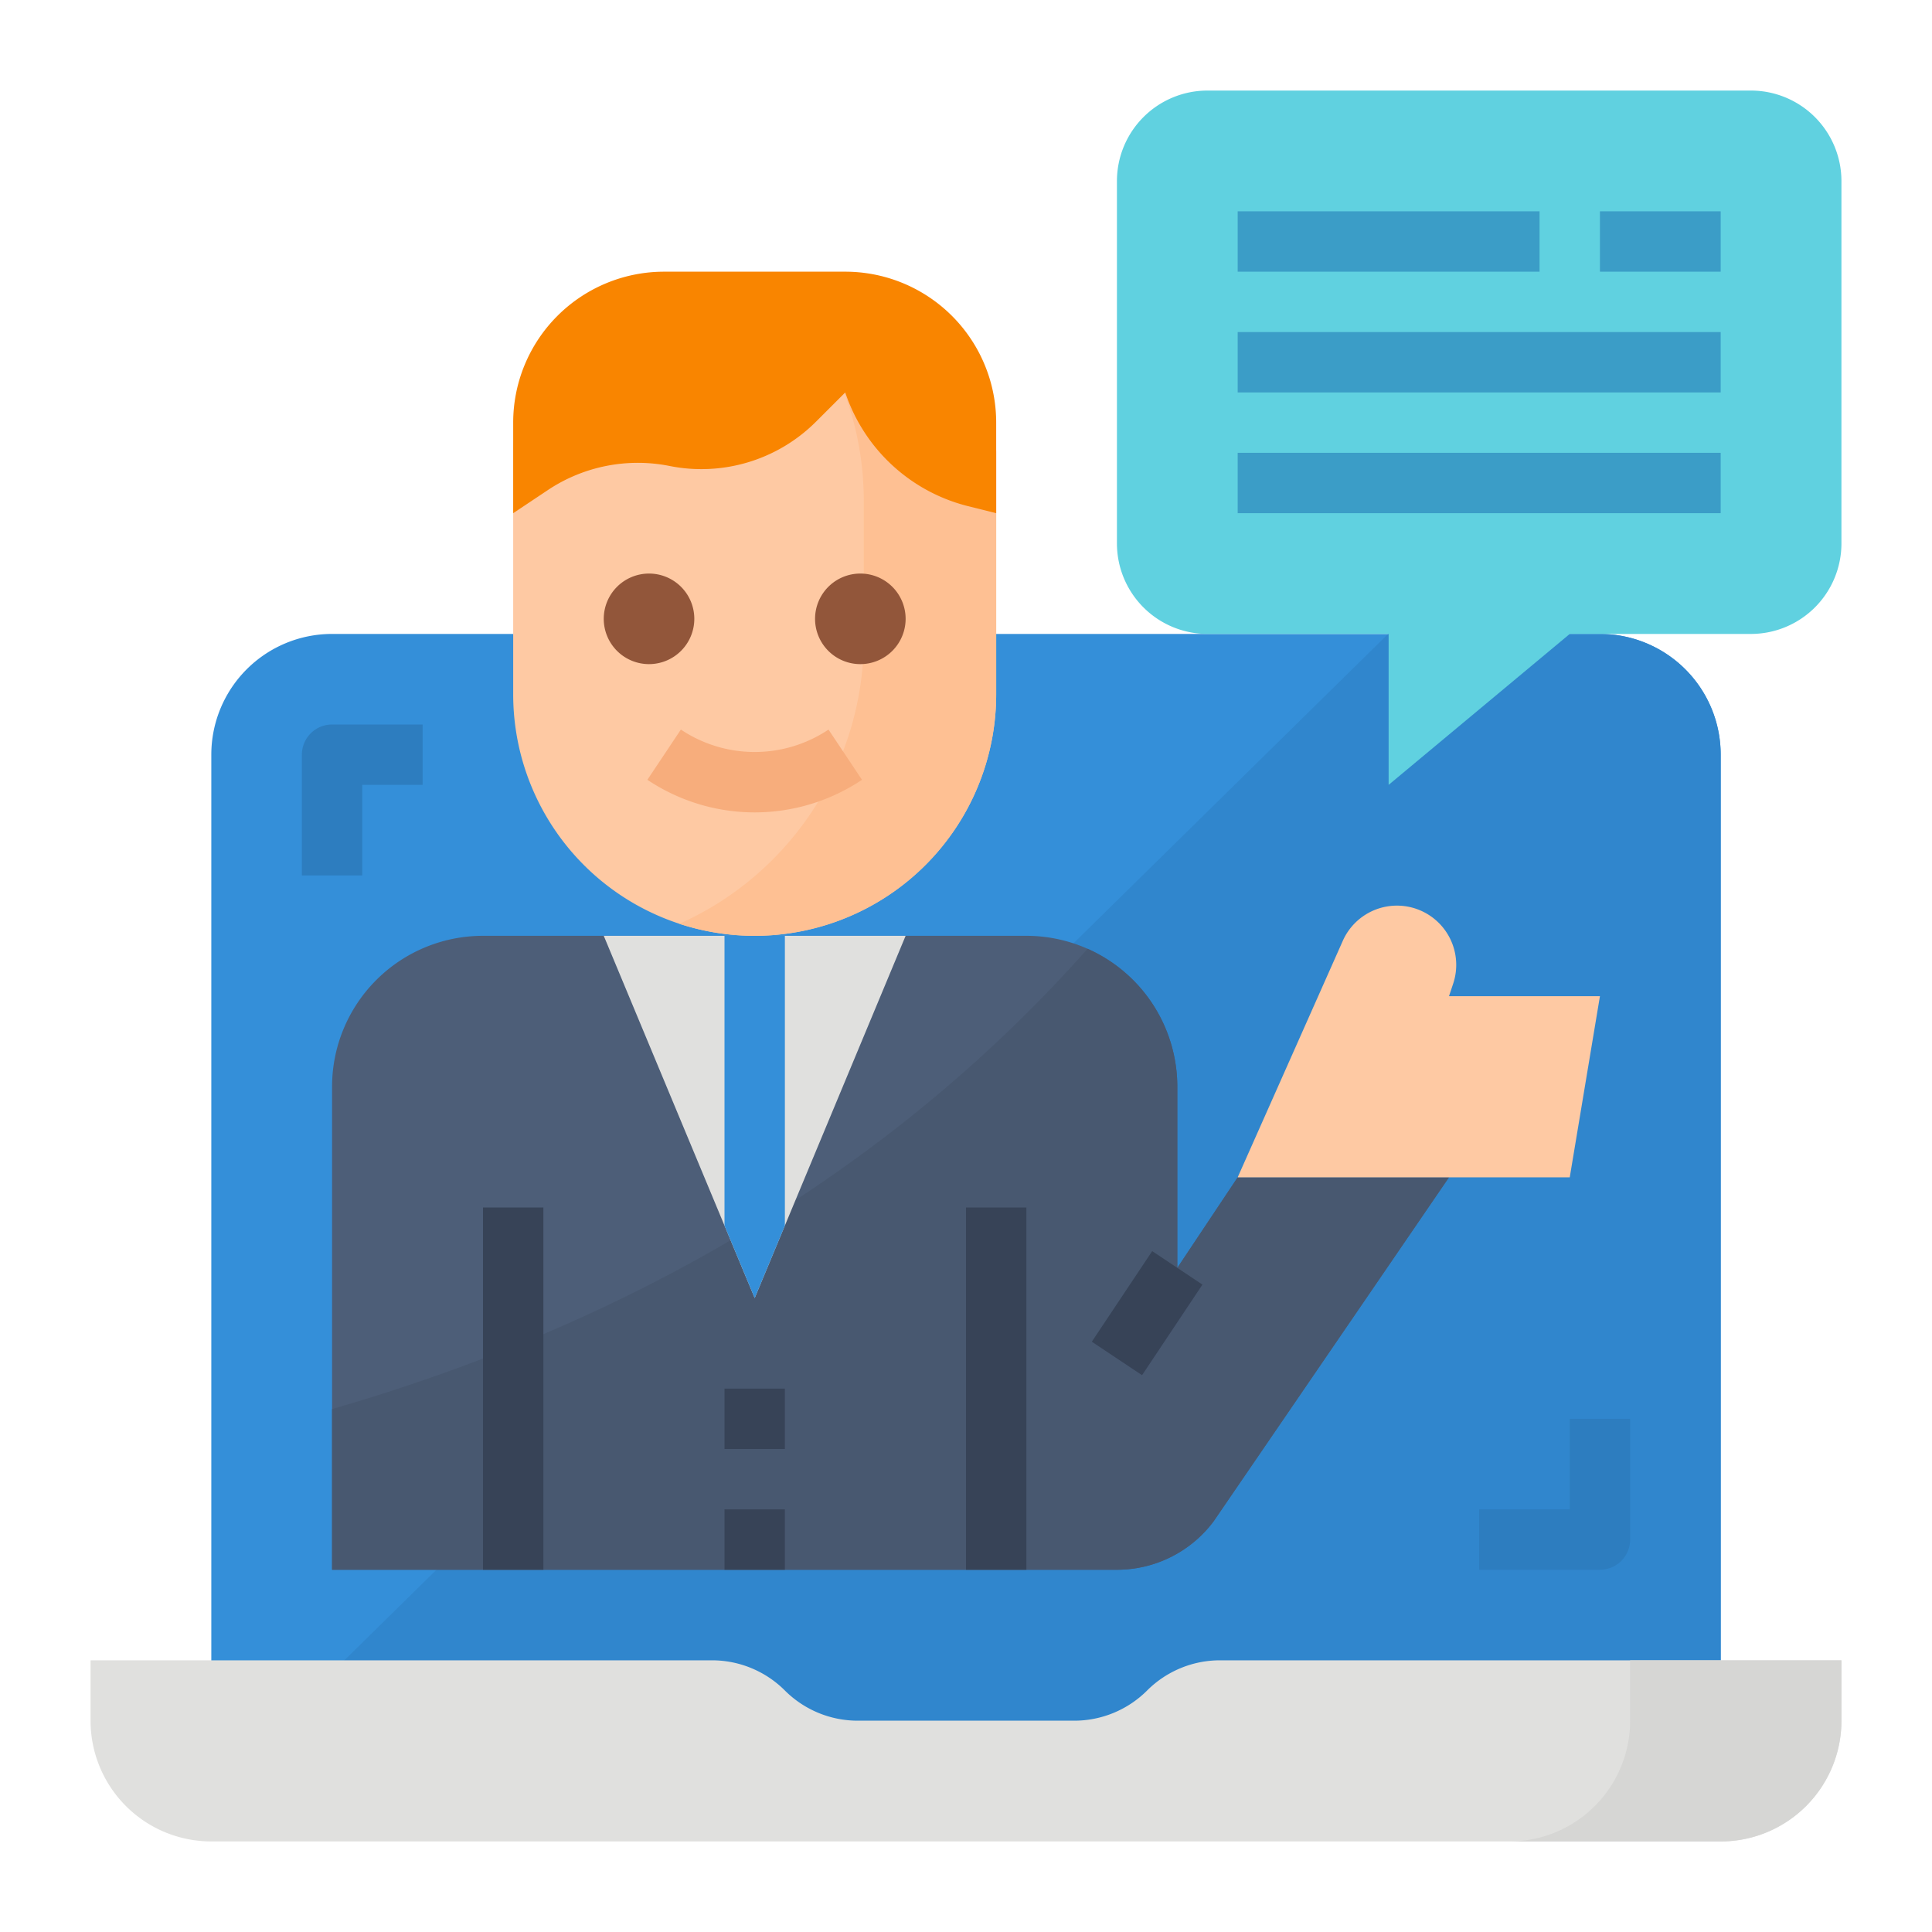 <svg xmlns="http://www.w3.org/2000/svg" viewBox="0 0 512 512"><title>Introduction-beginning-information-content</title><g id="Flat"><path d="M456,200V440a32,32,0,0,1-32,32H88a31.991,31.991,0,0,1-32-32V200a32,32,0,0,1,32-32H424A32,32,0,0,1,456,200Z" style="fill:#348fd9"/><path d="M456,200V440a32,32,0,0,1-32,32H88a31.887,31.887,0,0,1-21.16-7.99L367.86,168H424A32,32,0,0,1,456,200Z" style="fill:#3086cd"/><path d="M304,448h0a27.315,27.315,0,0,1-19.314,8H227.314A27.315,27.315,0,0,1,208,448h0a27.315,27.315,0,0,0-19.314-8H24v16a32,32,0,0,0,32,32H456a32,32,0,0,0,32-32V440H323.314A27.315,27.315,0,0,0,304,448Z" style="fill:#e0e0de"/><path d="M432,440v16a32,32,0,0,1-32,32h56a32,32,0,0,0,32-32V440Z" style="fill:#d6d6d4"/><path d="M384,312l-62.4,91.2A31.992,31.992,0,0,1,296,416H88V288a40,40,0,0,1,40-40H272a40.011,40.011,0,0,1,40,40v48l16-24Z" style="fill:#4d5e78"/><path d="M384,312l-62.4,91.2A31.992,31.992,0,0,1,296,416H88V373.42c74.95-21.69,145.26-60.06,200.22-121.98A39.982,39.982,0,0,1,312,288v48l16-24Z" style="fill:#485870"/><polygon points="240 248 208 324.8 200 344 192 324.8 160 248 240 248" style="fill:#e0e0de"/><polygon points="208 248 208 324.8 200 344 192 324.8 192 248 208 248" style="fill:#348fd9"/><rect x="289.578" y="340" width="28.844" height="16" transform="translate(-154.182 407.908) rotate(-56.31)" style="fill:#374357"/><rect x="128" y="320" width="16" height="96" style="fill:#374357"/><rect x="256" y="320" width="16" height="96" style="fill:#374357"/><path d="M264,120v64a64,64,0,1,1-128,0V120a32,32,0,0,1,32-32h64A32,32,0,0,1,264,120Z" style="fill:#fec9a3"/><path d="M264,120v64a64.04,64.04,0,0,1-83.97,60.82,82.483,82.483,0,0,0,48.88-75.35V132.81A82.055,82.055,0,0,0,215.68,88H232A32,32,0,0,1,264,120Z" style="fill:#fec093"/><path d="M200,215.294a51.2,51.2,0,0,1-28.438-8.638l8.876-13.312a35.174,35.174,0,0,0,39.124,0l8.876,13.312A51.2,51.2,0,0,1,200,215.294Z" style="fill:#f7ad7c"/><path d="M172,176a12,12,0,1,1,12-12A12.013,12.013,0,0,1,172,176Z" style="fill:#92563a"/><path d="M228,176a12,12,0,1,1,12-12A12.013,12.013,0,0,1,228,176Z" style="fill:#92563a"/><path d="M224,72H176a40,40,0,0,0-40,40v24l9.192-6.128a42.97,42.97,0,0,1,32.26-6.382h0a42.965,42.965,0,0,0,38.808-11.75L224,104h0a46.087,46.087,0,0,0,32.543,30.136L264,136V112A40,40,0,0,0,224,72Z" style="fill:#f98500"/><path d="M424,264H384l1.109-3.326A15.707,15.707,0,0,0,370.208,240h0a15.708,15.708,0,0,0-14.354,9.328L328,312h88Z" style="fill:#fec9a3"/><rect x="192" y="368" width="16" height="16" style="fill:#374357"/><rect x="192" y="400" width="16" height="16" style="fill:#374357"/><path d="M464,168H416l-48,40V168H320a24,24,0,0,1-24-24V48a24,24,0,0,1,24-24H464a24,24,0,0,1,24,24v96A24,24,0,0,1,464,168Z" style="fill:#60d1e0"/><rect x="328" y="56" width="80" height="16" style="fill:#3b9dc7"/><rect x="424" y="56" width="32" height="16" style="fill:#3b9dc7"/><rect x="328" y="88" width="128" height="16" style="fill:#3b9dc7"/><rect x="328" y="120" width="128" height="16" style="fill:#3b9dc7"/><path d="M96,232H80V200a8,8,0,0,1,8-8h24v16H96Z" style="fill:#2d7dbf"/><path d="M424,416H392V400h24V376h16v32A8,8,0,0,1,424,416Z" style="fill:#2d7dbf"/></g></svg>